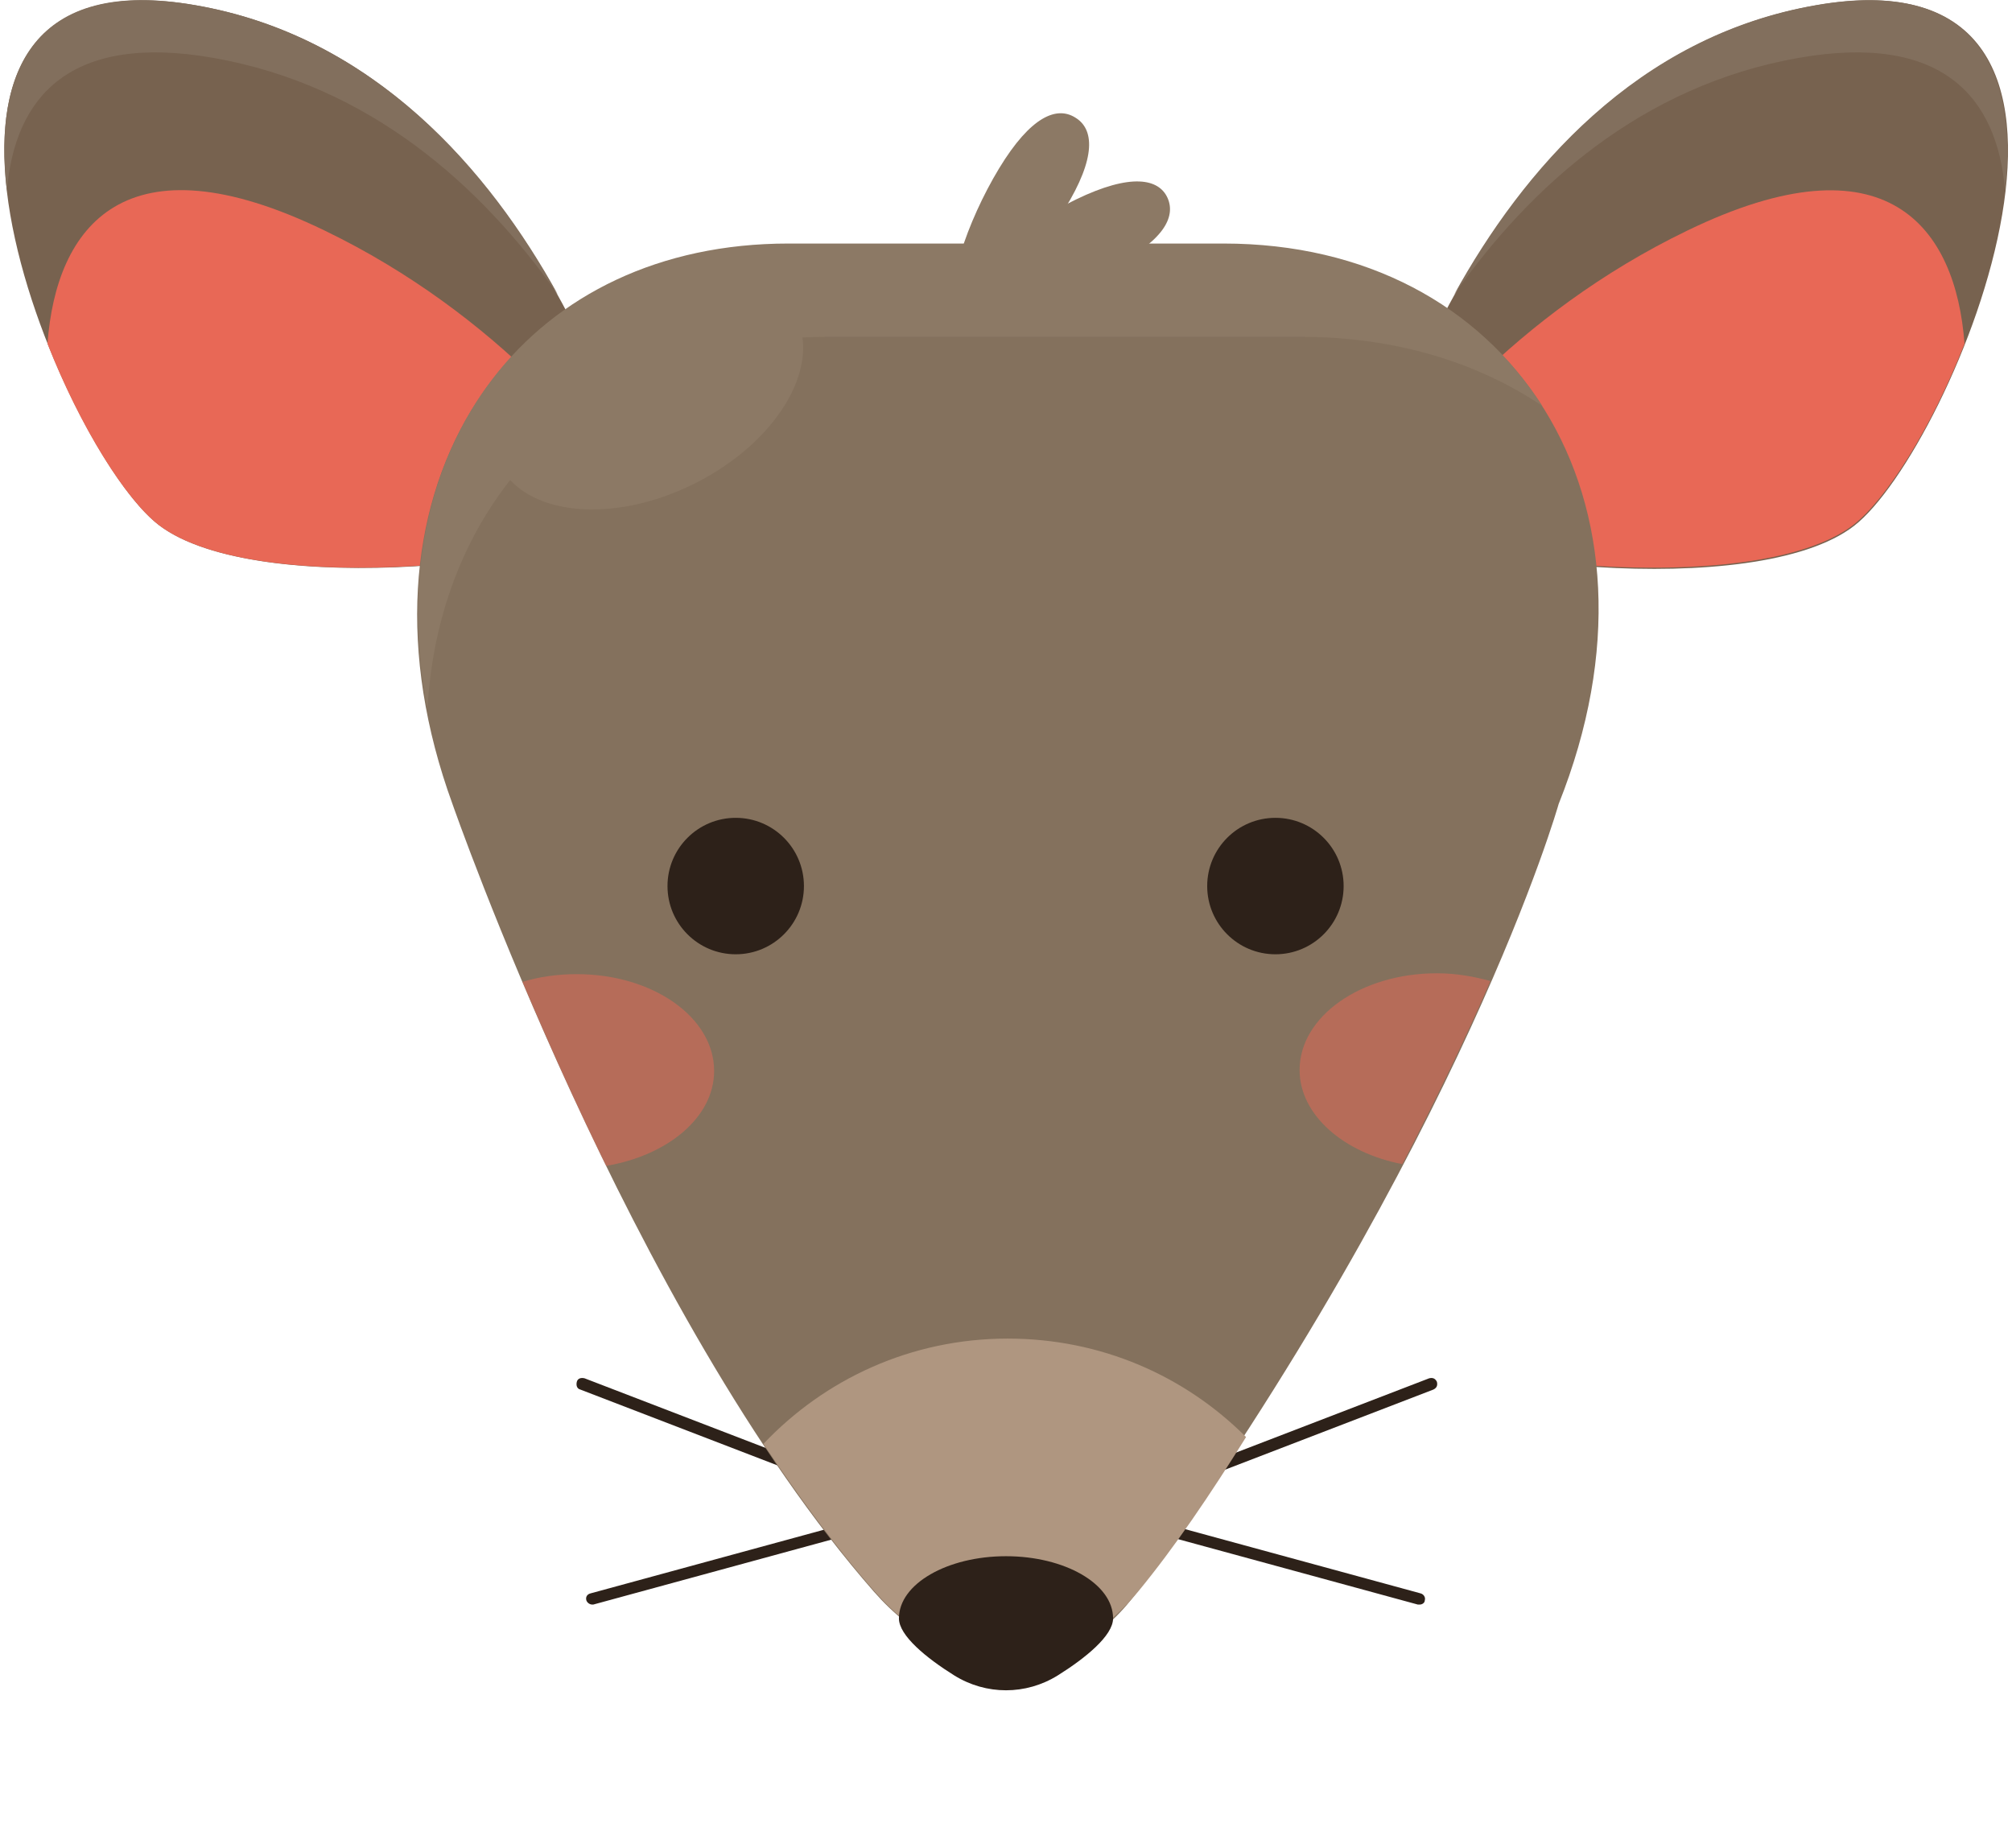 <?xml version="1.0" encoding="utf-8"?>
<!-- Generator: Adobe Illustrator 26.0.1, SVG Export Plug-In . SVG Version: 6.00 Build 0)  -->
<svg version="1.0" id="Layer" xmlns="http://www.w3.org/2000/svg" xmlns:xlink="http://www.w3.org/1999/xlink" x="0px" y="0px"
	 width="233px" height="214px" viewBox="0 0 233 214" style="enable-background:new 0 0 233 214;" xml:space="preserve">
<style type="text/css">
	.st0{fill:#2D2119;}
	.st1{fill:#77624F;}
	.st2{fill:#826F5D;}
	.st3{fill:#E86856;}
	.st4{fill:#84715D;}
	.st5{fill:#AF9680;}
	.st6{fill:#8C7965;}
	.st7{opacity:0.5;fill:#E86856;}
	.st8{fill:none;stroke:#000000;stroke-miterlimit:10;opacity:0;}
</style>
<g id="mouse_00000062181132831728959000000006600026585827435195_">
	<path class="st0" d="M106.4,175.9c-0.1,0-0.2,0-0.2,0l-39-15c-0.4-0.1-0.5-0.5-0.4-0.9c0.1-0.4,0.5-0.5,0.9-0.4l39,15
		c0.4,0.1,0.5,0.5,0.4,0.9C106.9,175.8,106.7,175.9,106.4,175.9z"/>
	<path class="st0" d="M68.6,185.8c-0.3,0-0.6-0.2-0.7-0.5c-0.1-0.4,0.1-0.7,0.5-0.8l37.4-10.2c0.4-0.1,0.7,0.1,0.8,0.5
		s-0.1,0.7-0.5,0.8l-37.4,10.2C68.8,185.8,68.7,185.8,68.6,185.8z"/>
	<path class="st0" d="M126.7,175.9c-0.3,0-0.5-0.2-0.6-0.4c-0.1-0.4,0-0.7,0.4-0.9l39-15c0.4-0.1,0.7,0,0.9,0.4
		c0.1,0.4,0,0.7-0.4,0.9l-39,15C126.9,175.9,126.8,175.9,126.7,175.9z"/>
	<path class="st0" d="M164.4,185.8c-0.1,0-0.1,0-0.2,0l-37.4-10.2c-0.4-0.1-0.6-0.5-0.5-0.8c0.1-0.4,0.5-0.6,0.8-0.5l37.4,10.2
		c0.4,0.1,0.6,0.5,0.5,0.8C165,185.6,164.7,185.8,164.4,185.8z"/>
	<path class="st1" d="M74.7,59.4c0,0-12-51.9-52.1-58.8S7,52.1,18.4,60.8S67.4,65.3,74.7,59.4z"/>
	<path class="st2" d="M24.7,6.7c18.2,3.2,31.1,14.9,39.9,27.4C56.7,19.8,43.4,4.2,22.6,0.6C3.8-2.7-0.8,8.4,0.8,22.1
		C1.7,11.2,8.1,3.8,24.7,6.7z"/>
	<path class="st3" d="M37.6,26.7C14.5,15.5,6.5,26.2,5.5,39.8c3.8,9.7,9.1,18.1,12.9,21c8,6.1,28.8,5.8,43.1,3.1
		c6.1-1.4,10.9-2.9,12.8-4.2l0,0C70.4,51.9,57.5,36.3,37.6,26.7z"/>
	<path class="st1" d="M158.3,59.4c0,0,12-51.9,52.1-58.8s15.7,51.5,4.3,60.3S165.6,65.3,158.3,59.4z"/>
	<path class="st2" d="M208.3,6.7c-18.2,3.2-31.1,14.9-39.9,27.4c7.9-14.3,21.1-29.9,41.9-33.5c18.8-3.3,23.4,7.9,21.9,21.5
		C231.3,11.2,224.9,3.8,208.3,6.7z"/>
	<path class="st3" d="M195.4,26.7c23.1-11.2,31.1-0.4,32.1,13.1c-3.8,9.7-9.1,18.1-12.9,21c-8,6.1-28.8,5.8-43.1,3.1
		c-6.1-1.4-10.9-2.9-12.8-4.2l0,0C162.6,51.9,175.5,36.3,195.4,26.7z"/>
	<path class="st4" d="M131.7,184.3c-8.1,11.2-21.4,10.4-30.5,0C72.9,152,52.4,93.1,52.4,93.1C39.6,58,58,28.3,91.3,28.3h50.4
		c33.3,0,52.9,29.5,38.8,64.8C180.5,93.1,169.5,132,131.7,184.3z"/>
	<path class="st5" d="M116.7,155c-11.2,0-21.2,4.7-28.3,12.2c4.1,6.1,8.4,12,12.9,17.1c9.1,10.4,21.7,10.7,30.5,0
		c4.2-5.1,8.4-11.3,12.5-17.9C137.2,159.3,127.5,155,116.7,155z"/>
	<path class="st6" d="M95.9,39h54.7c10.9,0,20.4,2.9,28,8c-7.4-11.6-20.4-18.8-36.9-18.8H91.3c-29.8,0-47.6,23.8-41.8,53.9
		C50.9,57.1,68.9,39,95.9,39z"/>
	<path class="st7" d="M82.7,124c0-6.2-7.1-11.2-15.9-11.2c-2.2,0-4.4,0.3-6.3,0.9c2.7,6.3,5.9,13.6,9.7,21.3
		C77.3,133.8,82.7,129.4,82.7,124z"/>
	<circle class="st0" cx="85.2" cy="102.6" r="7.9"/>
	<circle class="st0" cx="147.7" cy="102.6" r="7.9"/>
	<path class="st0" d="M128.9,187.4c0,2-3.2,4.6-6.4,6.6c-3.7,2.3-8.3,2.3-12,0c-3.2-2-6.4-4.6-6.4-6.6c0-4,5.6-7.2,12.4-7.2
		S128.9,183.4,128.9,187.4z"/>
	<path class="st6" d="M123.3,24.2c-3.7,6-10,12.5-12.1,11.2c-2.1-1.3,0.8-9.8,4.5-15.9s6.7-7.2,8.8-5.9
		C126.7,14.9,127,18.2,123.3,24.2z"/>
	<path class="st6" d="M128.4,31.1c-6.4,3.1-15.2,5.1-16.2,2.9s6-7.8,12.4-10.9s9.6-2.4,10.6-0.2S134.8,28,128.4,31.1z"/>
	<ellipse transform="matrix(0.895 -0.446 0.446 0.895 -12.29 38.181)" class="st6" cx="75" cy="45.2" rx="19.2" ry="12.1"/>
	<path class="st7" d="M166.4,112.7c-8.8,0-15.9,5-15.9,11.2c0,5.2,5.1,9.6,11.9,10.9c4.2-8.1,7.6-15.2,10.2-21.2
		C170.8,113.1,168.7,112.7,166.4,112.7z"/>
</g>
<polyline id="mouse_line_00000108309113159699023950000016002812178604954783_" class="st8 guide" points="6.6,28.3 116.7,213 226.8,28.3 6.6,28.3 "/>
</svg>
